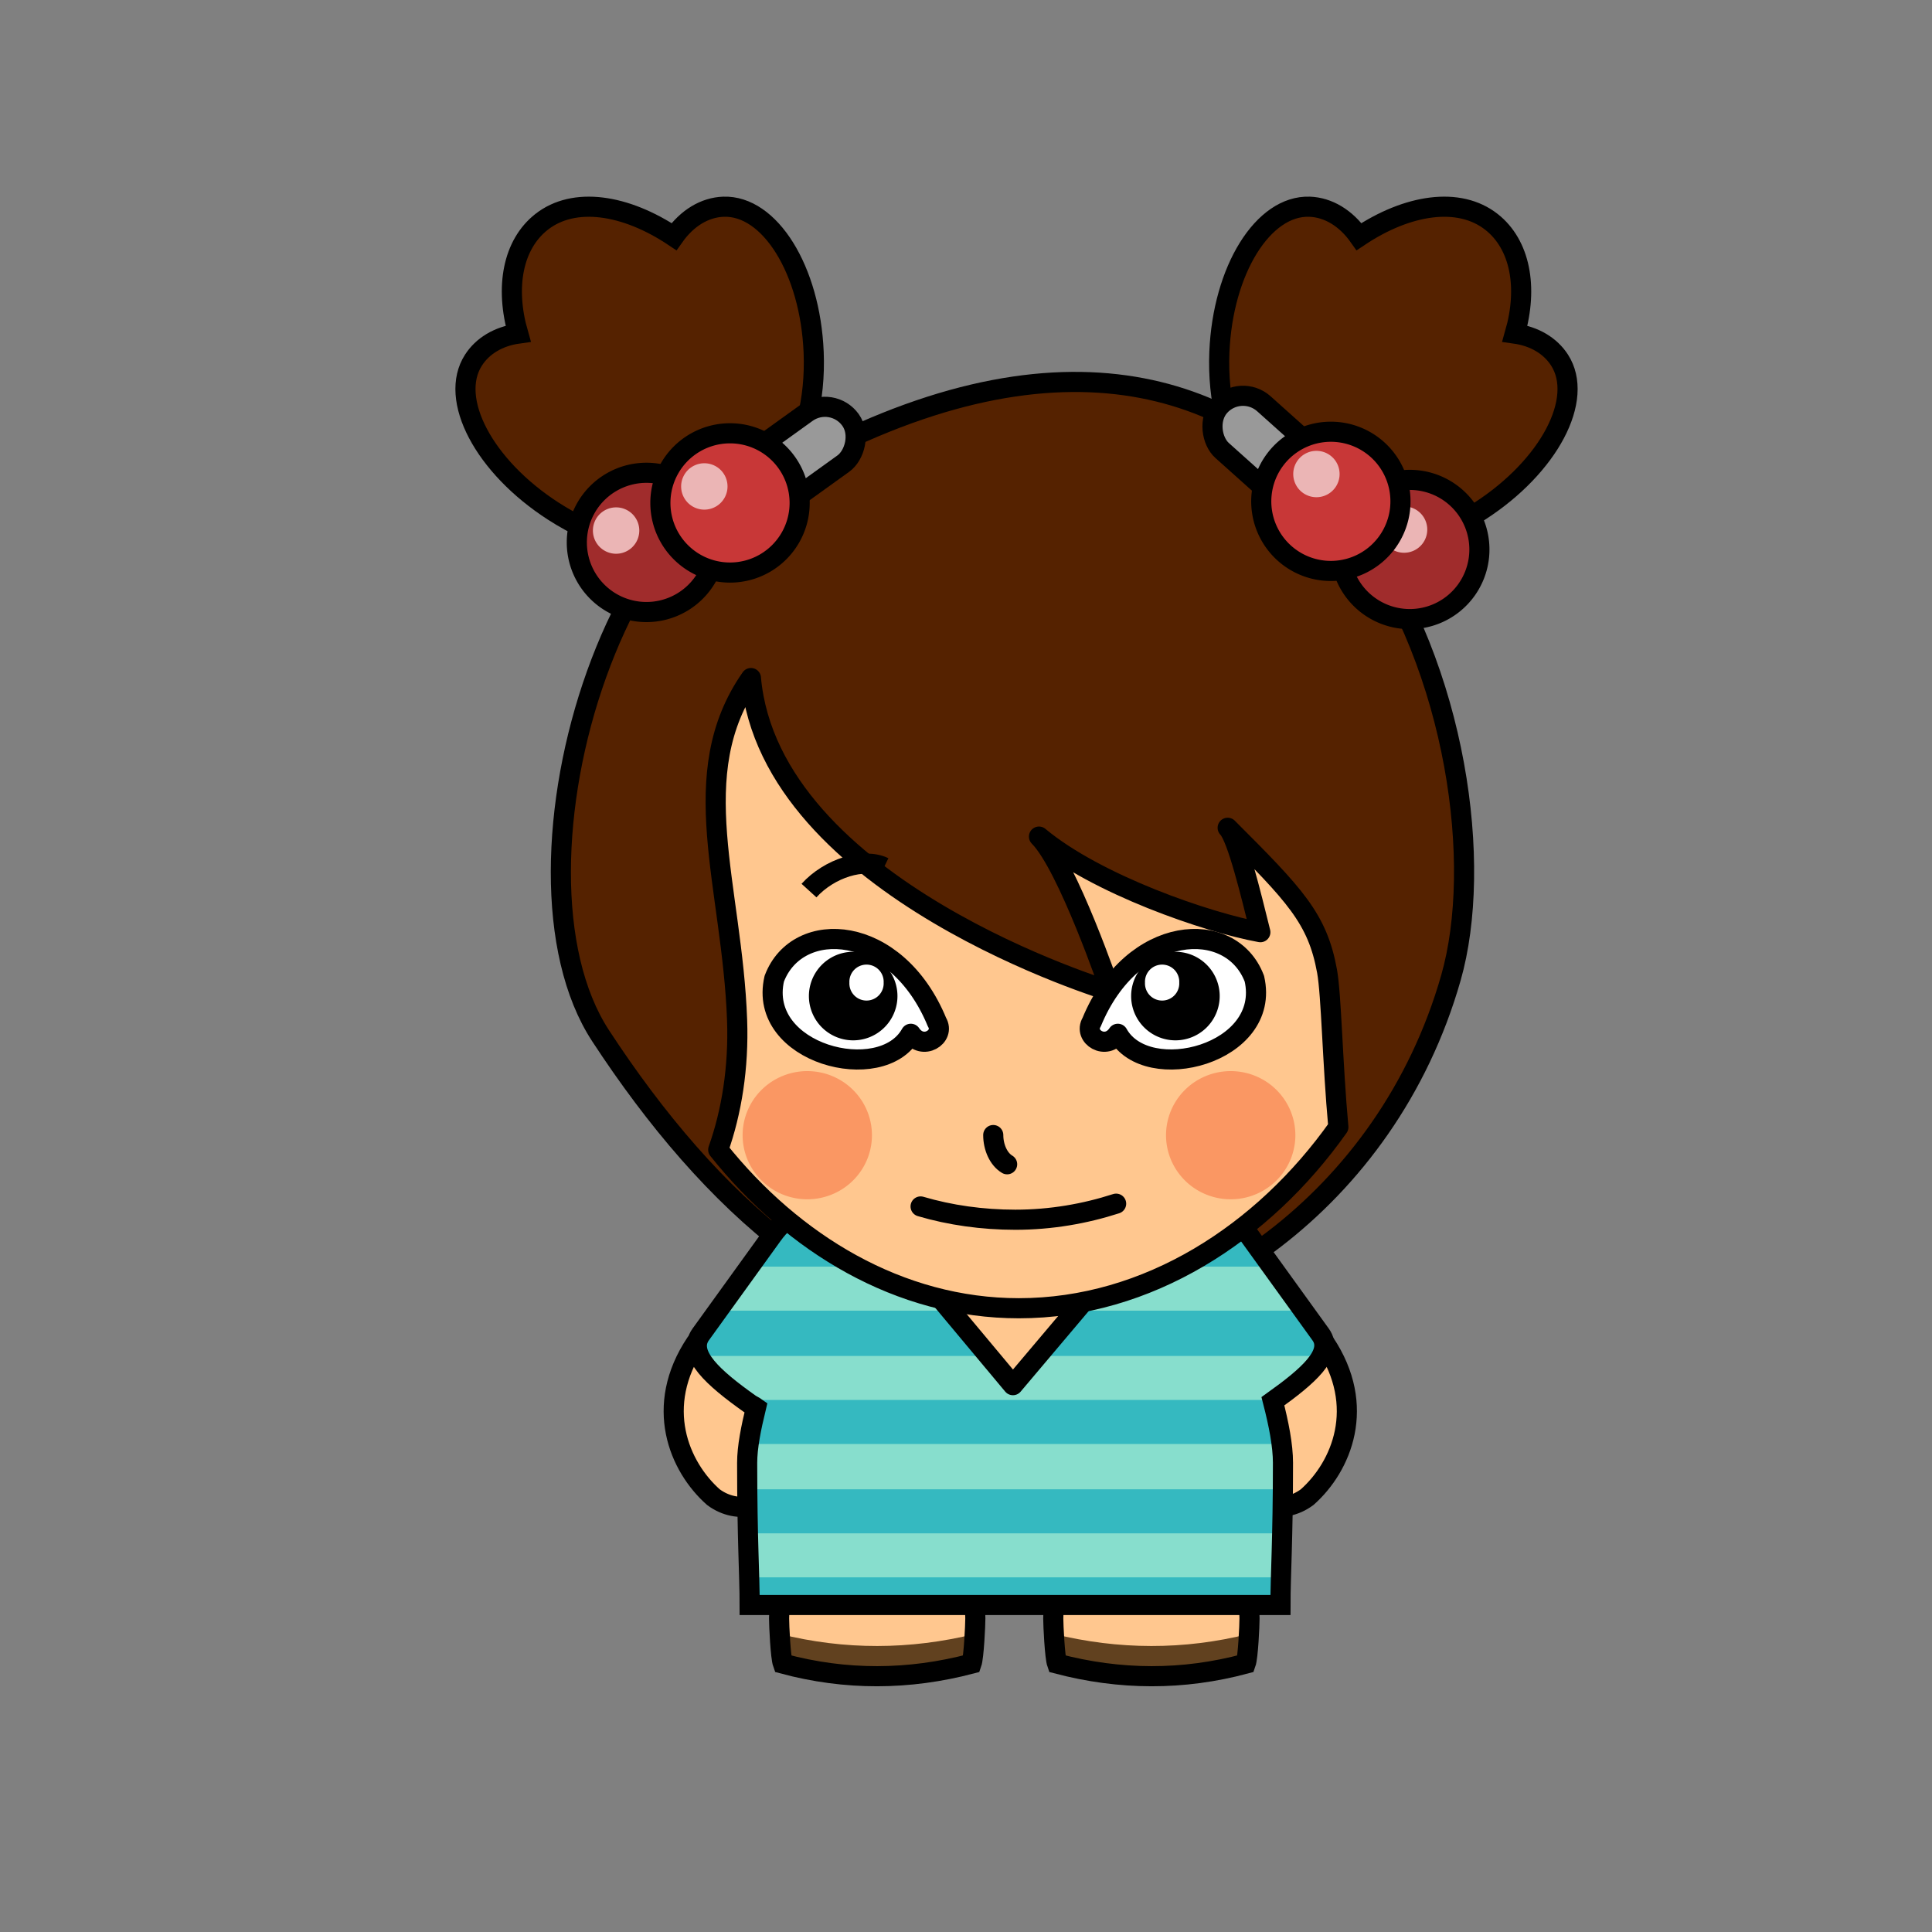 <?xml version="1.0" encoding="UTF-8" standalone="no"?>
<!-- Created with Inkscape (http://www.inkscape.org/) -->

<svg
 xmlns:dc="http://purl.org/dc/elements/1.1/"
 xmlns:cc="http://creativecommons.org/ns#"
 xmlns:rdf="http://www.w3.org/1999/02/22-rdf-syntax-ns#"
 xmlns:svg="http://www.w3.org/2000/svg"
 xmlns="http://www.w3.org/2000/svg"
 version="1.0"
 width="100%"
 height="100%"
 viewBox="0 0 48 48"
 id="svg2383">
<rect x="0" y="0" width="48" height="48" fill="#808080" stroke="none"/>
<defs
 id="defs2385" />
<path
 d="m 20.844,11.009 c -5.442,-0.16 -8.643,10.563 -5.922,14.725 2.721,4.161 6.242,7.362 10.403,7.362 4.161,0 9.123,-3.201 10.723,-8.803 1.601,-5.602 -2.561,-19.366 -15.205,-13.284 z"
 id="path3403"
 style="color:#000000;fill:#552200;fill-opacity:1;fill-rule:evenodd;stroke:#000000;stroke-width:0.5;stroke-linecap:round;stroke-linejoin:round;stroke-miterlimit:4;stroke-opacity:1;stroke-dasharray:none;stroke-dashoffset:0;marker:none;visibility:visible;display:inline;overflow:visible;enable-background:accumulate" />
<path
 d="m 20.48,35.629 -0.836,1.13 c -0.511,0.69 -1.31,0.889 -1.92,0.437 -0.855,-0.757 -1.489,-2.257 -0.436,-3.831 0.219,-0.294 3.192,2.263 3.192,2.263 z"
 id="path4028"
 style="fill:#ffc78f;fill-opacity:1;fill-rule:evenodd;stroke:#000000;stroke-width:0.5;stroke-linecap:butt;stroke-linejoin:miter;stroke-miterlimit:4;stroke-opacity:1;stroke-dasharray:none;stroke-dashoffset:0;marker:none;visibility:visible;display:inline;overflow:visible;enable-background:accumulate" />
<path
 d="m 29.72,35.629 0.836,1.13 c 0.511,0.69 1.31,0.889 1.92,0.437 0.855,-0.757 1.489,-2.257 0.436,-3.831 -0.219,-0.294 -3.192,2.263 -3.192,2.263 z"
 id="path3537-6"
 style="fill:#ffc78f;fill-opacity:1;fill-rule:evenodd;stroke:#000000;stroke-width:0.5;stroke-linecap:butt;stroke-linejoin:miter;stroke-miterlimit:4;stroke-opacity:1;stroke-dasharray:none;stroke-dashoffset:0;marker:none;visibility:visible;display:inline;overflow:visible;enable-background:accumulate" />
<path
 d="m 21.794,38.334 c -1.343,0 -2.438,0.842 -2.438,1.875 0,0.173 0.036,0.964 0.094,1.124 1.562,0.42 3.125,0.412 4.688,0 0.056,-0.158 0.094,-0.953 0.094,-1.124 0,-1.033 -1.094,-1.875 -2.438,-1.875 z"
 id="path3624-3"
 style="fill:#61411f;fill-opacity:1;fill-rule:evenodd;stroke:none;stroke-width:0.5;marker:none;visibility:visible;display:inline;overflow:visible;enable-background:accumulate" />
<path
 d="m 21.782,38.345 c -1.343,0 -2.438,0.842 -2.438,1.875 0,0.058 0.024,0.226 0.031,0.375 1.609,0.403 3.235,0.396 4.844,0 0.008,-0.149 0,-0.318 0,-0.375 0,-1.033 -1.094,-1.875 -2.438,-1.875 z"
 id="path3626-8"
 style="fill:#ffc78f;fill-opacity:1;fill-rule:evenodd;stroke:none;stroke-width:0.5;marker:none;visibility:visible;display:inline;overflow:visible;enable-background:accumulate" />
<path
 d="m 21.794,38.334 c -1.343,0 -2.438,0.842 -2.438,1.875 0,0.173 0.036,0.964 0.094,1.124 1.562,0.42 3.125,0.412 4.688,0 0.056,-0.158 0.094,-0.953 0.094,-1.124 0,-1.033 -1.094,-1.875 -2.438,-1.875 z"
 id="path3628-6"
 style="fill:none;stroke:#000000;stroke-width:0.5;stroke-linecap:round;stroke-linejoin:miter;stroke-miterlimit:4;stroke-opacity:1;stroke-dasharray:none;stroke-dashoffset:0;marker:none;visibility:visible;display:inline;overflow:visible;enable-background:accumulate" />
<path
 d="m 28.606,38.334 c 1.343,0 2.438,0.842 2.438,1.875 0,0.173 -0.036,0.964 -0.094,1.124 -1.562,0.42 -3.125,0.412 -4.688,0 -0.056,-0.158 -0.094,-0.953 -0.094,-1.124 0,-1.033 1.094,-1.875 2.438,-1.875 z"
 id="path4524"
 style="fill:#61411f;fill-opacity:1;fill-rule:evenodd;stroke:none;stroke-width:0.5;marker:none;visibility:visible;display:inline;overflow:visible;enable-background:accumulate" />
<path
 d="m 28.618,38.345 c 1.343,0 2.438,0.842 2.438,1.875 0,0.058 -0.024,0.226 -0.031,0.375 -1.609,0.403 -3.235,0.396 -4.844,0 -0.008,-0.149 0,-0.318 0,-0.375 0,-1.033 1.094,-1.875 2.438,-1.875 z"
 id="path4526"
 style="fill:#ffc78f;fill-opacity:1;fill-rule:evenodd;stroke:none;stroke-width:0.5;marker:none;visibility:visible;display:inline;overflow:visible;enable-background:accumulate" />
<path
 d="m 28.606,38.334 c 1.343,0 2.438,0.842 2.438,1.875 0,0.173 -0.036,0.964 -0.094,1.124 -1.562,0.42 -3.125,0.412 -4.688,0 -0.056,-0.158 -0.094,-0.953 -0.094,-1.124 0,-1.033 1.094,-1.875 2.438,-1.875 z"
 id="path4528"
 style="fill:none;stroke:#000000;stroke-width:0.5;stroke-linecap:round;stroke-linejoin:miter;stroke-miterlimit:4;stroke-opacity:1;stroke-dasharray:none;stroke-dashoffset:0;marker:none;visibility:visible;display:inline;overflow:visible;enable-background:accumulate" />
<path
 d="m 22.5,28.938 c -1,0.038 -1.476,0.23 -1.812,0.906 -0.583,0.033 -1.133,0.329 -1.5,0.844 l -1.781,2.469 c -0.348,0.488 0.322,1.082 1.219,1.719 0.052,0.037 0.106,0.058 0.156,0.094 -0.123,0.509 -0.219,0.979 -0.219,1.375 0,1.898 0.062,2.797 0.062,3.531 l 13.188,0 c 0,-0.734 0.062,-1.633 0.062,-3.531 0,-0.437 -0.104,-0.962 -0.25,-1.531 0.86,-0.615 1.526,-1.182 1.188,-1.656 L 31.031,30.688 C 30.717,30.247 30.24,29.966 29.75,29.875 c -0.337,-0.699 -0.799,-0.899 -1.812,-0.938 -0.896,-0.005 -1.792,-0.012 -2.688,0 -0.021,-3e-4 -0.042,2.7e-4 -0.062,0 -0.896,-0.012 -1.792,-0.005 -2.688,0 z"
 id="path3469-5"
 style="fill:#35b9c0;fill-opacity:1;fill-rule:evenodd;stroke:none;stroke-width:0.5;marker:none;visibility:visible;display:inline;overflow:visible;enable-background:accumulate" />
<path
 d="m 21.219,29.25 c -0.216,0.137 -0.391,0.312 -0.531,0.594 -0.451,0.025 -0.877,0.211 -1.219,0.531 l 11.312,0 C 30.492,30.106 30.118,29.943 29.75,29.875 29.609,29.584 29.433,29.392 29.219,29.25 l -8,0 z m -2.594,2.219 -0.781,1.094 14.531,0 -0.781,-1.094 -12.969,0 z m -1.25,2.219 c 0.153,0.338 0.591,0.707 1.125,1.094 l 13.156,0 c 0.537,-0.386 0.984,-0.758 1.156,-1.094 l -15.438,0 z m 1.219,2.188 c -0.021,0.158 -0.031,0.328 -0.031,0.469 0,0.285 -0.002,0.414 0,0.656 l 13.312,0 c 0.002,-0.243 0,-0.372 0,-0.656 0,-0.142 -0.011,-0.309 -0.031,-0.469 l -13.25,0 z m 0,2.219 c 0.01,0.424 -0.008,0.793 0,1.094 l 13.25,0 c 0.008,-0.3 -0.01,-0.67 0,-1.094 l -13.25,0 z"
 id="use3804-5"
 style="fill:#87decd;fill-opacity:1;fill-rule:evenodd;stroke:none;stroke-width:0.5;marker:none;visibility:visible;display:inline;overflow:visible;enable-background:accumulate" />
<path
 d="m 22.447,31.357 2.719,2.938 2.75,-2.938 c -0.885,-0.005 -1.771,-0.011 -2.656,0 -0.021,-3e-4 -0.042,2.7e-4 -0.062,0 -0.896,-0.012 -1.792,-0.005 -2.688,0 -0.024,9.1e-4 -0.039,-10e-4 -0.062,0 z"
 id="path3475-5"
 style="fill:#ffc78f;fill-opacity:1;fill-rule:evenodd;stroke:none;display:inline" />
<path
 d="m 22.447,31.159 2.719,3.255 2.75,-3.255"
 id="path3477-5"
 style="fill:none;stroke:#000000;stroke-width:0.5;stroke-linecap:butt;stroke-linejoin:round;stroke-miterlimit:4;stroke-opacity:1;stroke-dasharray:none;display:inline" />
<path
 d="m 22.5,28.938 c -1,0.038 -1.476,0.23 -1.812,0.906 -0.583,0.033 -1.133,0.329 -1.5,0.844 l -1.781,2.469 c -0.348,0.488 0.322,1.082 1.219,1.719 0.052,0.037 0.106,0.058 0.156,0.094 -0.123,0.509 -0.219,0.979 -0.219,1.375 0,1.898 0.062,2.797 0.062,3.531 l 13.188,0 c 0,-0.734 0.062,-1.633 0.062,-3.531 0,-0.437 -0.104,-0.962 -0.25,-1.531 0.86,-0.615 1.526,-1.182 1.188,-1.656 L 31.031,30.688 C 30.717,30.247 30.24,29.966 29.75,29.875 c -0.337,-0.699 -0.799,-0.899 -1.812,-0.938 -0.896,-0.005 -1.792,-0.012 -2.688,0 -0.021,-3e-4 -0.042,2.7e-4 -0.062,0 -0.896,-0.012 -1.792,-0.005 -2.688,0 z"
 id="path3481-3"
 style="fill:none;stroke:#000000;stroke-width:0.5;stroke-linecap:butt;stroke-linejoin:miter;stroke-miterlimit:4;stroke-opacity:1;stroke-dasharray:none;stroke-dashoffset:0;marker:none;visibility:visible;display:inline;overflow:visible;enable-background:accumulate" />
<path
 d="m 13.451,5.515 c -0.71,0.56 -0.911,1.617 -0.579,2.773 -0.493,0.069 -0.884,0.308 -1.109,0.658 -0.622,0.966 0.255,2.639 1.982,3.753 1.114,0.719 2.309,1.033 3.181,0.898 0.876,1.112 2.003,1.653 2.682,1.21 0.703,-0.458 0.639,-1.816 -0.108,-3.098 0.472,-0.696 0.765,-1.757 0.715,-2.961 -0.086,-2.046 -1.09,-3.653 -2.242,-3.612 -0.462,0.017 -0.901,0.279 -1.228,0.743 -1.206,-0.806 -2.486,-1.001 -3.293,-0.364 z"
 id="path3804-7"
 style="fill:#552200;fill-opacity:1;fill-rule:evenodd;stroke:none;stroke-width:0.5;marker:none;visibility:visible;display:inline;overflow:visible;enable-background:accumulate" />
<path
 d="m 19.5,11.709 c 0.472,-0.696 0.765,-1.757 0.715,-2.961 -0.086,-2.046 -1.09,-3.653 -2.242,-3.612 -0.462,0.017 -0.901,0.279 -1.228,0.743 -1.206,-0.806 -2.486,-1.001 -3.293,-0.364 -0.71,0.56 -0.911,1.617 -0.579,2.773 -0.493,0.069 -0.884,0.308 -1.109,0.658 -0.622,0.966 0.255,2.639 1.982,3.753 1.114,0.719 2.309,1.033 3.181,0.898"
 id="path3813-5"
 style="fill:none;stroke:#000000;stroke-width:0.5;stroke-linecap:round;stroke-linejoin:miter;stroke-miterlimit:4;stroke-opacity:1;stroke-dasharray:none;stroke-dashoffset:0;marker:none;visibility:visible;display:inline;overflow:visible;enable-background:accumulate" />
<path
 d="m 37.059,5.515 c 0.71,0.56 0.911,1.617 0.579,2.773 0.493,0.069 0.884,0.308 1.109,0.658 0.622,0.966 -0.255,2.639 -1.982,3.753 -1.114,0.719 -2.309,1.033 -3.181,0.898 -0.876,1.112 -2.003,1.653 -2.682,1.21 -0.703,-0.458 -0.639,-1.816 0.108,-3.098 -0.472,-0.696 -0.765,-1.757 -0.715,-2.961 0.086,-2.046 1.09,-3.653 2.242,-3.612 0.462,0.017 0.901,0.279 1.228,0.743 1.206,-0.806 2.486,-1.001 3.293,-0.364 z"
 id="path3453"
 style="fill:#552200;fill-opacity:1;fill-rule:evenodd;stroke:none;stroke-width:0.5;marker:none;visibility:visible;display:inline;overflow:visible;enable-background:accumulate" />
<path
 d="m 31.01,11.709 c -0.472,-0.696 -0.765,-1.757 -0.715,-2.961 0.086,-2.046 1.09,-3.653 2.242,-3.612 0.462,0.017 0.901,0.279 1.228,0.743 1.206,-0.806 2.486,-1.001 3.293,-0.364 0.71,0.56 0.911,1.617 0.579,2.773 0.493,0.069 0.884,0.308 1.109,0.658 0.622,0.966 -0.255,2.639 -1.982,3.753 -1.114,0.719 -2.309,1.033 -3.181,0.898"
 id="path3455"
 style="fill:none;stroke:#000000;stroke-width:0.5;stroke-linecap:round;stroke-linejoin:miter;stroke-miterlimit:4;stroke-opacity:1;stroke-dasharray:none;stroke-dashoffset:0;marker:none;visibility:visible;display:inline;overflow:visible;enable-background:accumulate" />
<path
 d="m 18.657,16.846 c -1.669,2.386 -0.463,5.16 -0.344,8.5 0.042,1.173 -0.136,2.284 -0.469,3.219 1.862,2.335 4.503,3.938 7.469,3.938 3.2,0 6.07,-1.86 7.938,-4.5 -0.147,-1.61 -0.173,-3.277 -0.281,-3.875 -0.238,-1.312 -0.799,-1.892 -2.469,-3.562 0.238,0.239 0.574,1.639 0.812,2.594 -1.312,-0.239 -4.069,-1.182 -5.5,-2.375 0.715,0.716 1.781,3.844 1.781,3.844 0,0 -8.461,-2.532 -8.938,-7.781 z"
 id="path3524-6"
 style="fill:#ffc78f;fill-opacity:1;fill-rule:evenodd;stroke:#000000;stroke-width:0.5;stroke-linecap:round;stroke-linejoin:round;stroke-miterlimit:4;stroke-opacity:1;stroke-dasharray:none;stroke-dashoffset:0;marker:none;visibility:visible;display:inline;overflow:visible;enable-background:accumulate" />
<path
 d="m 51.148,29.738 a 1.572,1.572 0 1 1 -3.144,0 1.572,1.572 0 1 1 3.144,0 z"
 transform="matrix(-1.022,0,0,1.013,81.243,-1.921)"
 id="path3605-2"
 style="fill:#fa9763;fill-opacity:1;fill-rule:evenodd;stroke:none;stroke-width:0.5;marker:none;visibility:visible;display:inline;overflow:visible;enable-background:accumulate" />
<path
 d="m 14.072,17.161 a 1.73,1.73 0 1 1 -3.46,0 1.73,1.73 0 1 1 3.46,0 z"
 transform="translate(3.719,-3.685)"
 id="path3497"
 style="color:#000000;fill:#a02c2c;fill-opacity:1;fill-rule:evenodd;stroke:#000000;stroke-width:0.5;stroke-linecap:round;stroke-linejoin:round;stroke-miterlimit:4;stroke-opacity:1;stroke-dasharray:none;stroke-dashoffset:0;marker:none;visibility:visible;display:inline;overflow:visible;enable-background:accumulate" />
<rect
 width="1.557"
 height="5.306"
 ry="0.779"
 x="20.023"
 y="-11.061"
 transform="matrix(0.584,0.812,-0.812,0.584,0,0)"
 id="rect3508"
 style="color:#000000;fill:#999999;fill-opacity:1;fill-rule:evenodd;stroke:#000000;stroke-width:0.5;stroke-linecap:round;stroke-linejoin:round;stroke-miterlimit:4;stroke-opacity:1;stroke-dasharray:none;stroke-dashoffset:0;marker:none;visibility:visible;display:inline;overflow:visible;enable-background:accumulate" />
<path
 d="m 14.072,17.161 a 1.73,1.73 0 1 1 -3.46,0 1.73,1.73 0 1 1 3.46,0 z"
 transform="translate(5.795,-4.666)"
 id="path3506"
 style="color:#000000;fill:#c83737;fill-opacity:1;fill-rule:evenodd;stroke:#000000;stroke-width:0.5;stroke-linecap:round;stroke-linejoin:round;stroke-miterlimit:4;stroke-opacity:1;stroke-dasharray:none;stroke-dashoffset:0;marker:none;visibility:visible;display:inline;overflow:visible;enable-background:accumulate" />
<path
 d="m 14.072,17.161 a 1.73,1.73 0 1 1 -3.46,0 1.73,1.73 0 1 1 3.46,0 z"
 transform="matrix(0.333,0,0,0.333,13.389,6.371)"
 id="path3510"
 style="color:#000000;fill:#ebb5b5;fill-opacity:1;fill-rule:evenodd;stroke:none;stroke-width:1.154;marker:none;visibility:visible;display:inline;overflow:visible;enable-background:accumulate" />
<path
 d="m 14.072,17.161 a 1.73,1.73 0 1 1 -3.46,0 1.73,1.73 0 1 1 3.46,0 z"
 transform="matrix(0.333,0,0,0.333,11.197,7.467)"
 id="path4280"
 style="color:#000000;fill:#ebb5b5;fill-opacity:1;fill-rule:evenodd;stroke:none;stroke-width:1.154;marker:none;visibility:visible;display:inline;overflow:visible;enable-background:accumulate" />
<path
 d="m 14.072,17.161 a 1.73,1.73 0 1 1 -3.46,0 1.73,1.73 0 1 1 3.46,0 z"
 transform="matrix(-0.994,-0.106,-0.106,0.994,49.113,-2.098)"
 id="path4312"
 style="color:#000000;fill:#a02c2c;fill-opacity:1;fill-rule:evenodd;stroke:#000000;stroke-width:0.5;stroke-linecap:round;stroke-linejoin:round;stroke-miterlimit:4;stroke-opacity:1;stroke-dasharray:none;stroke-dashoffset:0;marker:none;visibility:visible;display:inline;overflow:visible;enable-background:accumulate" />
<rect
 width="1.557"
 height="5.306"
 ry="0.779"
 x="-13.472"
 y="29.309"
 transform="matrix(-0.667,0.745,0.745,0.667,0,0)"
 id="rect4314"
 style="color:#000000;fill:#999999;fill-opacity:1;fill-rule:evenodd;stroke:#000000;stroke-width:0.5;stroke-linecap:round;stroke-linejoin:round;stroke-miterlimit:4;stroke-opacity:1;stroke-dasharray:none;stroke-dashoffset:0;marker:none;visibility:visible;display:inline;overflow:visible;enable-background:accumulate" />
<path
 d="m 14.072,17.161 a 1.73,1.73 0 1 1 -3.46,0 1.73,1.73 0 1 1 3.46,0 z"
 transform="matrix(-0.331,-0.035,-0.035,0.331,39.57,7.909)"
 id="path4320"
 style="color:#000000;fill:#ebb5b5;fill-opacity:1;fill-rule:evenodd;stroke:none;stroke-width:1.154;marker:none;visibility:visible;display:inline;overflow:visible;enable-background:accumulate" />
<path
 d="m 14.072,17.161 a 1.73,1.73 0 1 1 -3.46,0 1.73,1.73 0 1 1 3.46,0 z"
 transform="matrix(-0.994,-0.106,-0.106,0.994,47.152,-3.294)"
 id="path4316"
 style="color:#000000;fill:#c83737;fill-opacity:1;fill-rule:evenodd;stroke:#000000;stroke-width:0.5;stroke-linecap:round;stroke-linejoin:round;stroke-miterlimit:4;stroke-opacity:1;stroke-dasharray:none;stroke-dashoffset:0;marker:none;visibility:visible;display:inline;overflow:visible;enable-background:accumulate" />
<path
 d="m 14.072,17.161 a 1.73,1.73 0 1 1 -3.46,0 1.73,1.73 0 1 1 3.46,0 z"
 transform="matrix(-0.331,-0.035,-0.035,0.331,37.392,6.529)"
 id="path4318"
 style="color:#000000;fill:#ebb5b5;fill-opacity:1;fill-rule:evenodd;stroke:none;stroke-width:1.154;marker:none;visibility:visible;display:inline;overflow:visible;enable-background:accumulate" />
<path
 d="m 31.163,24.312 c -0.577,-1.516 -3.031,-1.371 -4.041,1.083 -0.216,0.361 0.361,0.722 0.65,0.289 0.722,1.299 3.825,0.505 3.392,-1.371 z"
 id="path3448-6"
 style="fill:#ffffff;fill-opacity:1;fill-rule:evenodd;stroke:#000000;stroke-width:0.5;stroke-linecap:round;stroke-linejoin:round;stroke-miterlimit:4;stroke-opacity:1;stroke-dasharray:none;stroke-dashoffset:0;marker:none;visibility:visible;display:inline;overflow:visible;enable-background:accumulate" />
<path
 d="m 18.359,27.445 a 1.1,1.1 0 1 1 -2.2,0 1.1,1.1 0 1 1 2.2,0 z"
 transform="matrix(-1,0,0,1,46.462,-2.698)"
 id="path3450-1"
 style="fill:#000000;fill-opacity:1;fill-rule:evenodd;stroke:none;stroke-width:0.5;marker:none;visibility:visible;display:inline;overflow:visible;enable-background:accumulate" />
<path
 d="m 17.369,27.065 a 0.426,0.426 0 1 1 -0.851,0 0.426,0.426 0 1 1 0.851,0 z"
 transform="translate(11.929,-2.653)"
 id="path3454-4"
 style="fill:#ffffff;fill-opacity:1;fill-rule:evenodd;stroke:none;stroke-width:0.5;marker:none;visibility:visible;display:inline;overflow:visible;enable-background:accumulate" />
<path
 d="m 22.872,29.974 c 0.732,0.216 1.533,0.33 2.355,0.33 0.883,0 1.729,-0.149 2.503,-0.399"
 id="path4383-9"
 style="fill:none;stroke:#000000;stroke-width:0.5;stroke-linecap:round;stroke-linejoin:round;stroke-miterlimit:4;stroke-opacity:1;stroke-dasharray:none;stroke-dashoffset:0;marker:none;visibility:visible;display:inline;overflow:visible;enable-background:accumulate" />
<path
 d="m 24.677,28.2 c 0,0.299 0.129,0.598 0.345,0.726"
 id="path3593-6"
 style="fill:none;stroke:#000000;stroke-width:0.5;stroke-linecap:round;stroke-linejoin:miter;stroke-miterlimit:4;stroke-opacity:1;stroke-dasharray:none;display:inline" />
<path
 d="m 20.099,22.126 c 0.512,-0.563 1.364,-0.821 1.864,-0.579"
 id="path3603-4"
 style="fill:none;stroke:#000000;stroke-width:0.5;stroke-linecap:butt;stroke-linejoin:miter;stroke-miterlimit:4;stroke-opacity:1;stroke-dasharray:none;display:inline" />
<path
 d="m 51.148,29.738 a 1.572,1.572 0 1 1 -3.144,0 1.572,1.572 0 1 1 3.144,0 z"
 transform="matrix(1.022,0,0,1.013,-30.61,-1.921)"
 id="path4443"
 style="fill:#fa9763;fill-opacity:1;fill-rule:evenodd;stroke:none;stroke-width:0.5;marker:none;visibility:visible;display:inline;overflow:visible;enable-background:accumulate" />
<path
 d="m 19.238,24.312 c 0.577,-1.516 3.031,-1.371 4.041,1.083 0.217,0.361 -0.361,0.722 -0.65,0.289 -0.722,1.299 -3.825,0.505 -3.392,-1.371 z"
 id="path4457"
 style="fill:#ffffff;fill-opacity:1;fill-rule:evenodd;stroke:#000000;stroke-width:0.5;stroke-linecap:round;stroke-linejoin:round;stroke-miterlimit:4;stroke-opacity:1;stroke-dasharray:none;stroke-dashoffset:0;marker:none;visibility:visible;display:inline;overflow:visible;enable-background:accumulate" />
<path
 d="m 18.359,27.445 a 1.1,1.1 0 1 1 -2.2,0 1.1,1.1 0 1 1 2.2,0 z"
 transform="translate(3.938,-2.698)"
 id="path4459"
 style="fill:#000000;fill-opacity:1;fill-rule:evenodd;stroke:none;stroke-width:0.5;marker:none;visibility:visible;display:inline;overflow:visible;enable-background:accumulate" />
<path
 d="m 17.369,27.065 a 0.426,0.426 0 1 1 -0.851,0 0.426,0.426 0 1 1 0.851,0 z"
 transform="matrix(-1,0,0,1,38.472,-2.653)"
 id="path4461"
 style="fill:#ffffff;fill-opacity:1;fill-rule:evenodd;stroke:none;stroke-width:0.5;marker:none;visibility:visible;display:inline;overflow:visible;enable-background:accumulate" />
</svg>
